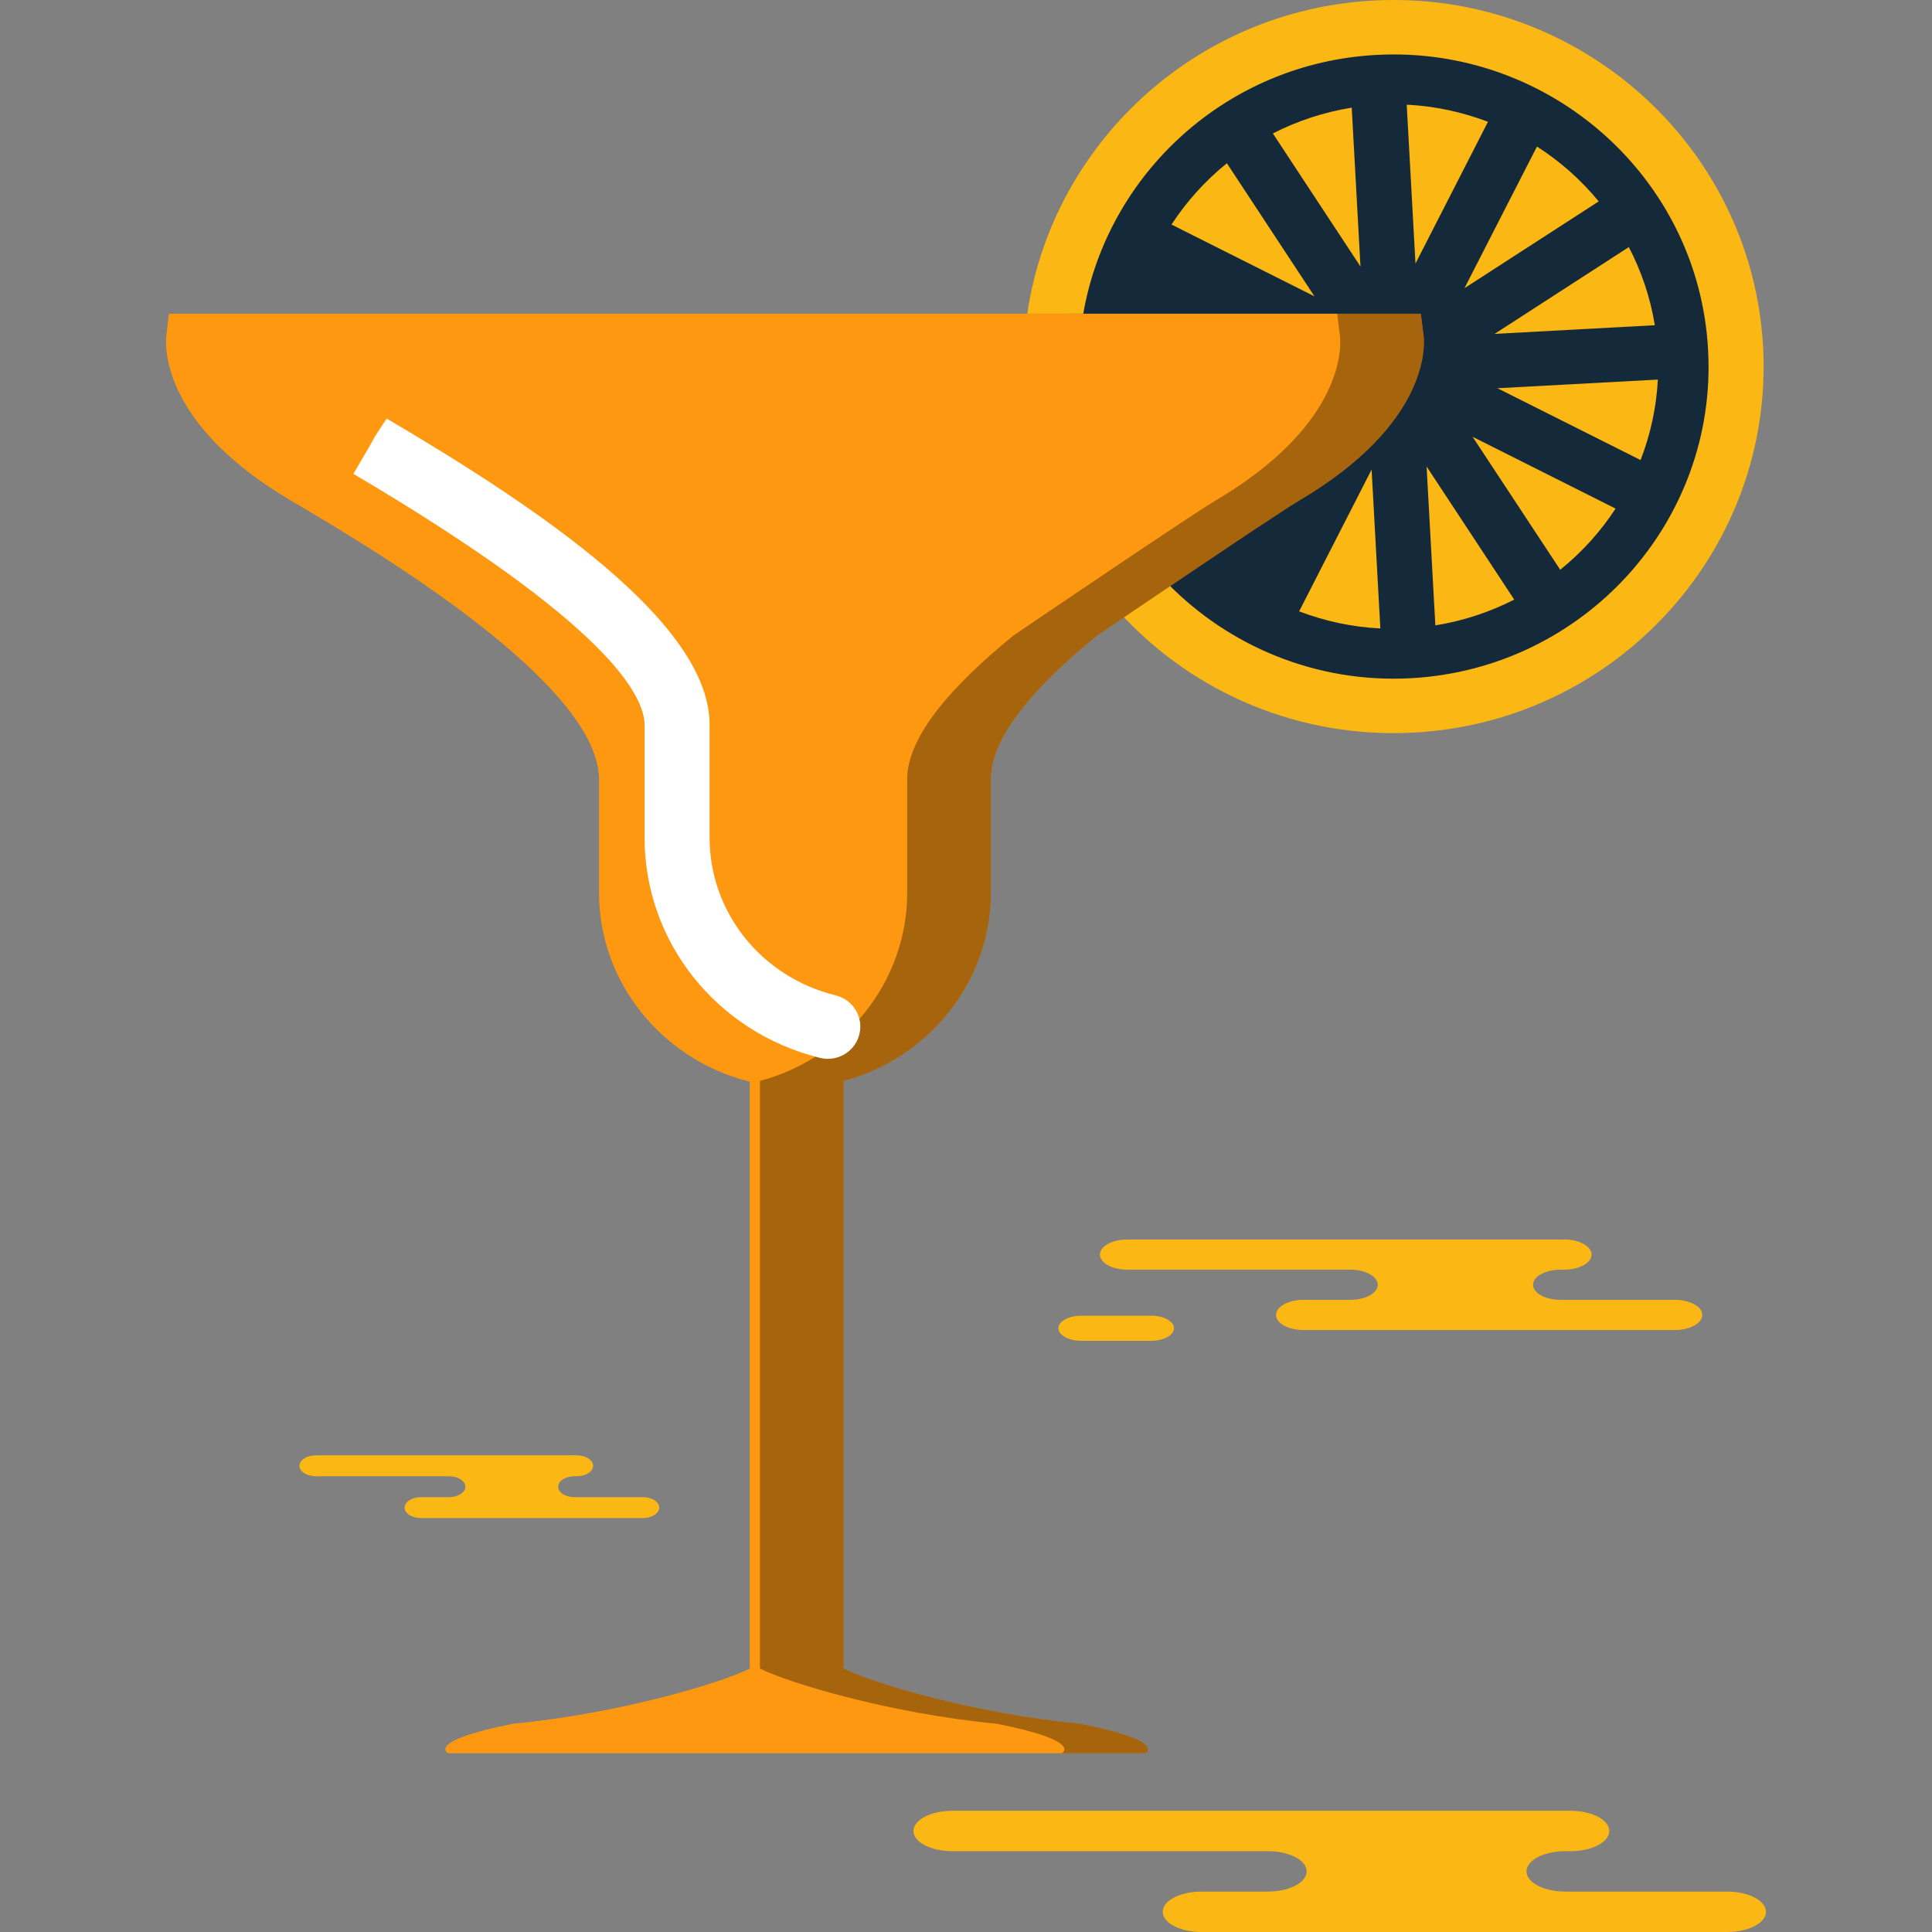 <?xml version="1.0" encoding="iso-8859-1"?>
<!-- Generator: Adobe Illustrator 19.1.0, SVG Export Plug-In . SVG Version: 6.00 Build 0)  -->
<svg version="1.1" id="Capa_1" xmlns="http://www.w3.org/2000/svg" xmlns:xlink="http://www.w3.org/1999/xlink" x="0px" y="0px" viewBox="0 0 216.292 216.292" style="enable-background:new 0 0 216.292 216.292;" xml:space="preserve">
    <rect x="0" y="0" width="216.292" height="216.292" fill="#808080" stroke="none"/>
    <g>
        <g id="group-57svg">
            <path id="path-1_121_" style="fill:#142A3B;" d="M194.683,40.682c0,20.76-16.988,37.589-37.943,37.589
			c-20.956,0-37.943-16.829-37.943-37.589c0-20.758,16.987-37.587,37.943-37.587C177.695,3.095,194.683,19.924,194.683,40.682z" />
            <path id="path-2_121_" style="fill:#FBB713;" d="M125.667,68.929c8.073,8.636,19.827,13.779,32.603,13.086
			c22.808-1.22,40.355-20.614,39.109-43.208c-1.245-22.595-20.807-39.978-43.629-38.745c-20.01,1.082-35.962,16.136-38.746,35.058
			h6.269c2.728-15.706,16.091-28.071,32.813-28.971c19.422-1.054,36.088,13.75,37.137,32.991
			c1.077,19.24-13.867,35.736-33.289,36.79c-10.607,0.568-20.374-3.605-27.244-10.633L125.667,68.929z" />
            <path id="path-3_121_" style="fill:#FF9811;" d="M145.382,56.079c14.735-8.678,14.119-17.521,13.993-18.506l-0.308-2.453H18.915
			l-0.294,2.439c-0.111,0.985-0.741,9.842,13.993,18.506c8.578,5.059,34.674,20.418,34.45,31.356v12.518
			c0,10.188,7.235,18.781,16.876,21.154v65.705c-3.162,1.593-14.44,5.018-26.516,6.182c-9.809,1.954-7.277,3.299-7.277,3.299h31.569
			h5.247h41.278c0,0,2.532-1.345-7.276-3.299c-12.09-1.164-23.354-4.589-26.516-6.182v-65.79
			c9.431-2.495,16.483-11.02,16.483-21.069V87.365c-0.098-4.942,5.242-10.814,11.899-16.218
			C122.831,71.147,142.728,57.634,145.382,56.079z" />
            <path id="path-4_120_" style="opacity:0.35;fill:#020403;enable-background:new    ;" d="M159.375,37.573l-0.308-2.453h-9.368
			l0.307,2.453c0.126,0.985,0.743,9.828-13.992,18.506c-2.655,1.555-22.552,15.067-22.552,15.067
			c-6.656,5.405-11.997,11.277-11.899,16.219v12.574c0,10.049-7.052,18.574-16.483,21.069v65.79
			c3.162,1.593,14.427,5.018,26.516,6.182c9.809,1.954,7.277,3.299,7.277,3.299h9.368c0,0,2.532-1.345-7.276-3.299
			c-12.09-1.164-23.354-4.589-26.516-6.182v-65.79c9.431-2.495,16.483-11.02,16.483-21.069V87.365
			c-0.098-4.942,5.242-10.814,11.899-16.219c0,0,19.896-13.512,22.551-15.067C160.117,47.401,159.501,38.558,159.375,37.573z" />
            <path id="path-5_120_" style="fill:#FFFFFF;" d="M92.68,118.539c-0.292,0-0.587-0.035-0.88-0.108
			c-11.563-2.844-19.639-12.98-19.639-24.652V81.262c0.067-3.363-4.078-11.393-32.597-28.213l3.648-6.24l-1.862,3.097l1.938-3.052
			c16.954,9.998,36.386,22.956,36.151,34.481v12.444c0,8.352,5.803,15.612,14.113,17.655c1.951,0.48,3.14,2.435,2.656,4.367
			C95.796,117.441,94.313,118.539,92.68,118.539z" />
            <path id="path-6_119_" style="fill:#FBB713;" d="M157.486,11.72l0.98,17.785l8.116-15.871
			C163.727,12.552,160.663,11.873,157.486,11.72z" />
            <path id="path-7_119_" style="fill:#FBB713;" d="M178.979,22.547c-1.973-2.398-4.297-4.464-6.912-6.142l-8.116,15.858
			L178.979,22.547z" />
            <path id="path-8_116_" style="fill:#FBB713;" d="M142.499,14.937l9.809,14.901l-0.979-17.785
			C148.181,12.552,145.228,13.551,142.499,14.937z" />
            <path id="path-9_110_" style="fill:#FBB713;" d="M131.152,25.139l16.007,8.039l-9.808-14.902
			C134.93,20.232,132.845,22.547,131.152,25.139z" />
            <path id="path-10_102_" style="fill:#FBB713;" d="M145.439,68.444c2.853,1.082,5.918,1.76,9.095,1.913l-0.98-17.785
			L145.439,68.444z" />
            <path id="path-11_90_" style="fill:#FBB713;" d="M185.262,36.409c-0.504-3.119-1.511-6.058-2.911-8.747l-15.028,9.717
			L185.262,36.409z" />
            <path id="path-12_78_" style="fill:#FBB713;" d="M174.669,63.786c2.421-1.954,4.506-4.255,6.199-6.847l-16.008-8.04
			L174.669,63.786z" />
            <path id="path-13_66_" style="fill:#FBB713;" d="M183.666,51.504c1.092-2.827,1.778-5.864,1.932-9.009l-17.953,0.969
			L183.666,51.504z" />
            <path id="path-14_54_" style="fill:#FBB713;" d="M160.69,70.01c3.148-0.499,6.115-1.496,8.83-2.883l-9.809-14.902L160.69,70.01z" />
            <path id="path-15_45_" style="fill:#FBB713;" d="M166.32,138.765h8.791c1.696,0,3.07,0.756,3.07,1.689s-1.374,1.69-3.07,1.69
			h-0.409c-1.695,0-3.069,0.756-3.069,1.687c0,0.934,1.374,1.69,3.069,1.69h12.805c1.695,0,3.069,0.757,3.069,1.69
			c0,0.932-1.374,1.689-3.069,1.689h-16.618h-24.963c-1.694,0-3.068-0.757-3.068-1.689c0-0.933,1.374-1.69,3.068-1.69h5.246
			c1.695,0,3.069-0.756,3.069-1.69c0-0.931-1.374-1.687-3.069-1.687h-24.963c-1.695,0-3.069-0.757-3.069-1.69
			s1.374-1.689,3.069-1.689h5.9H166.32z" />
            <path id="path-16_36_" style="fill:#FBB713;" d="M59.315,162.929h5.25c1.013,0,1.833,0.524,1.833,1.171
			c0,0.646-0.82,1.17-1.833,1.17h-0.244c-1.012,0-1.833,0.524-1.833,1.171c0,0.646,0.821,1.17,1.833,1.17h7.647
			c1.012,0,1.833,0.525,1.833,1.171s-0.821,1.171-1.833,1.171h-9.925H47.135c-1.012,0-1.833-0.525-1.833-1.171
			s0.821-1.171,1.833-1.171h3.132c1.013,0,1.833-0.524,1.833-1.17c0-0.647-0.82-1.171-1.833-1.171H35.359
			c-1.012,0-1.833-0.524-1.833-1.17c0-0.647,0.821-1.171,1.833-1.171h3.524H59.315z" />
            <path id="path-17_31_" style="fill:#FBB713;" d="M163.377,202.721h12.442c2.399,0,4.344,1.013,4.344,2.261
			c0,1.251-1.945,2.263-4.344,2.263h-0.579c-2.399,0-4.344,1.012-4.344,2.262c0,1.248,1.945,2.261,4.344,2.261h18.122
			c2.398,0,4.343,1.013,4.343,2.263c0,1.249-1.945,2.261-4.343,2.261h-23.518h-35.328c-2.4,0-4.344-1.012-4.344-2.261
			c0-1.25,1.944-2.263,4.344-2.263h7.423c2.399,0,4.344-1.013,4.344-2.261c0-1.25-1.945-2.262-4.344-2.262H106.61
			c-2.398,0-4.344-1.012-4.344-2.263c0-1.248,1.946-2.261,4.344-2.261h8.35H163.377z" />
            <path id="path-18_22_" style="fill:#FBB713;" d="M128.877,150.108c1.411,0,2.555-0.63,2.555-1.407
			c0-0.777-1.144-1.406-2.555-1.406h-7.83c-1.411,0-2.555,0.629-2.555,1.406c0,0.777,1.144,1.407,2.555,1.407H128.877z" />
        </g>
    </g>
    <g>
    </g>
    <g>
    </g>
    <g>
    </g>
    <g>
    </g>
    <g>
    </g>
    <g>
    </g>
    <g>
    </g>
    <g>
    </g>
    <g>
    </g>
    <g>
    </g>
    <g>
    </g>
    <g>
    </g>
    <g>
    </g>
    <g>
    </g>
    <g>
    </g>
</svg>

